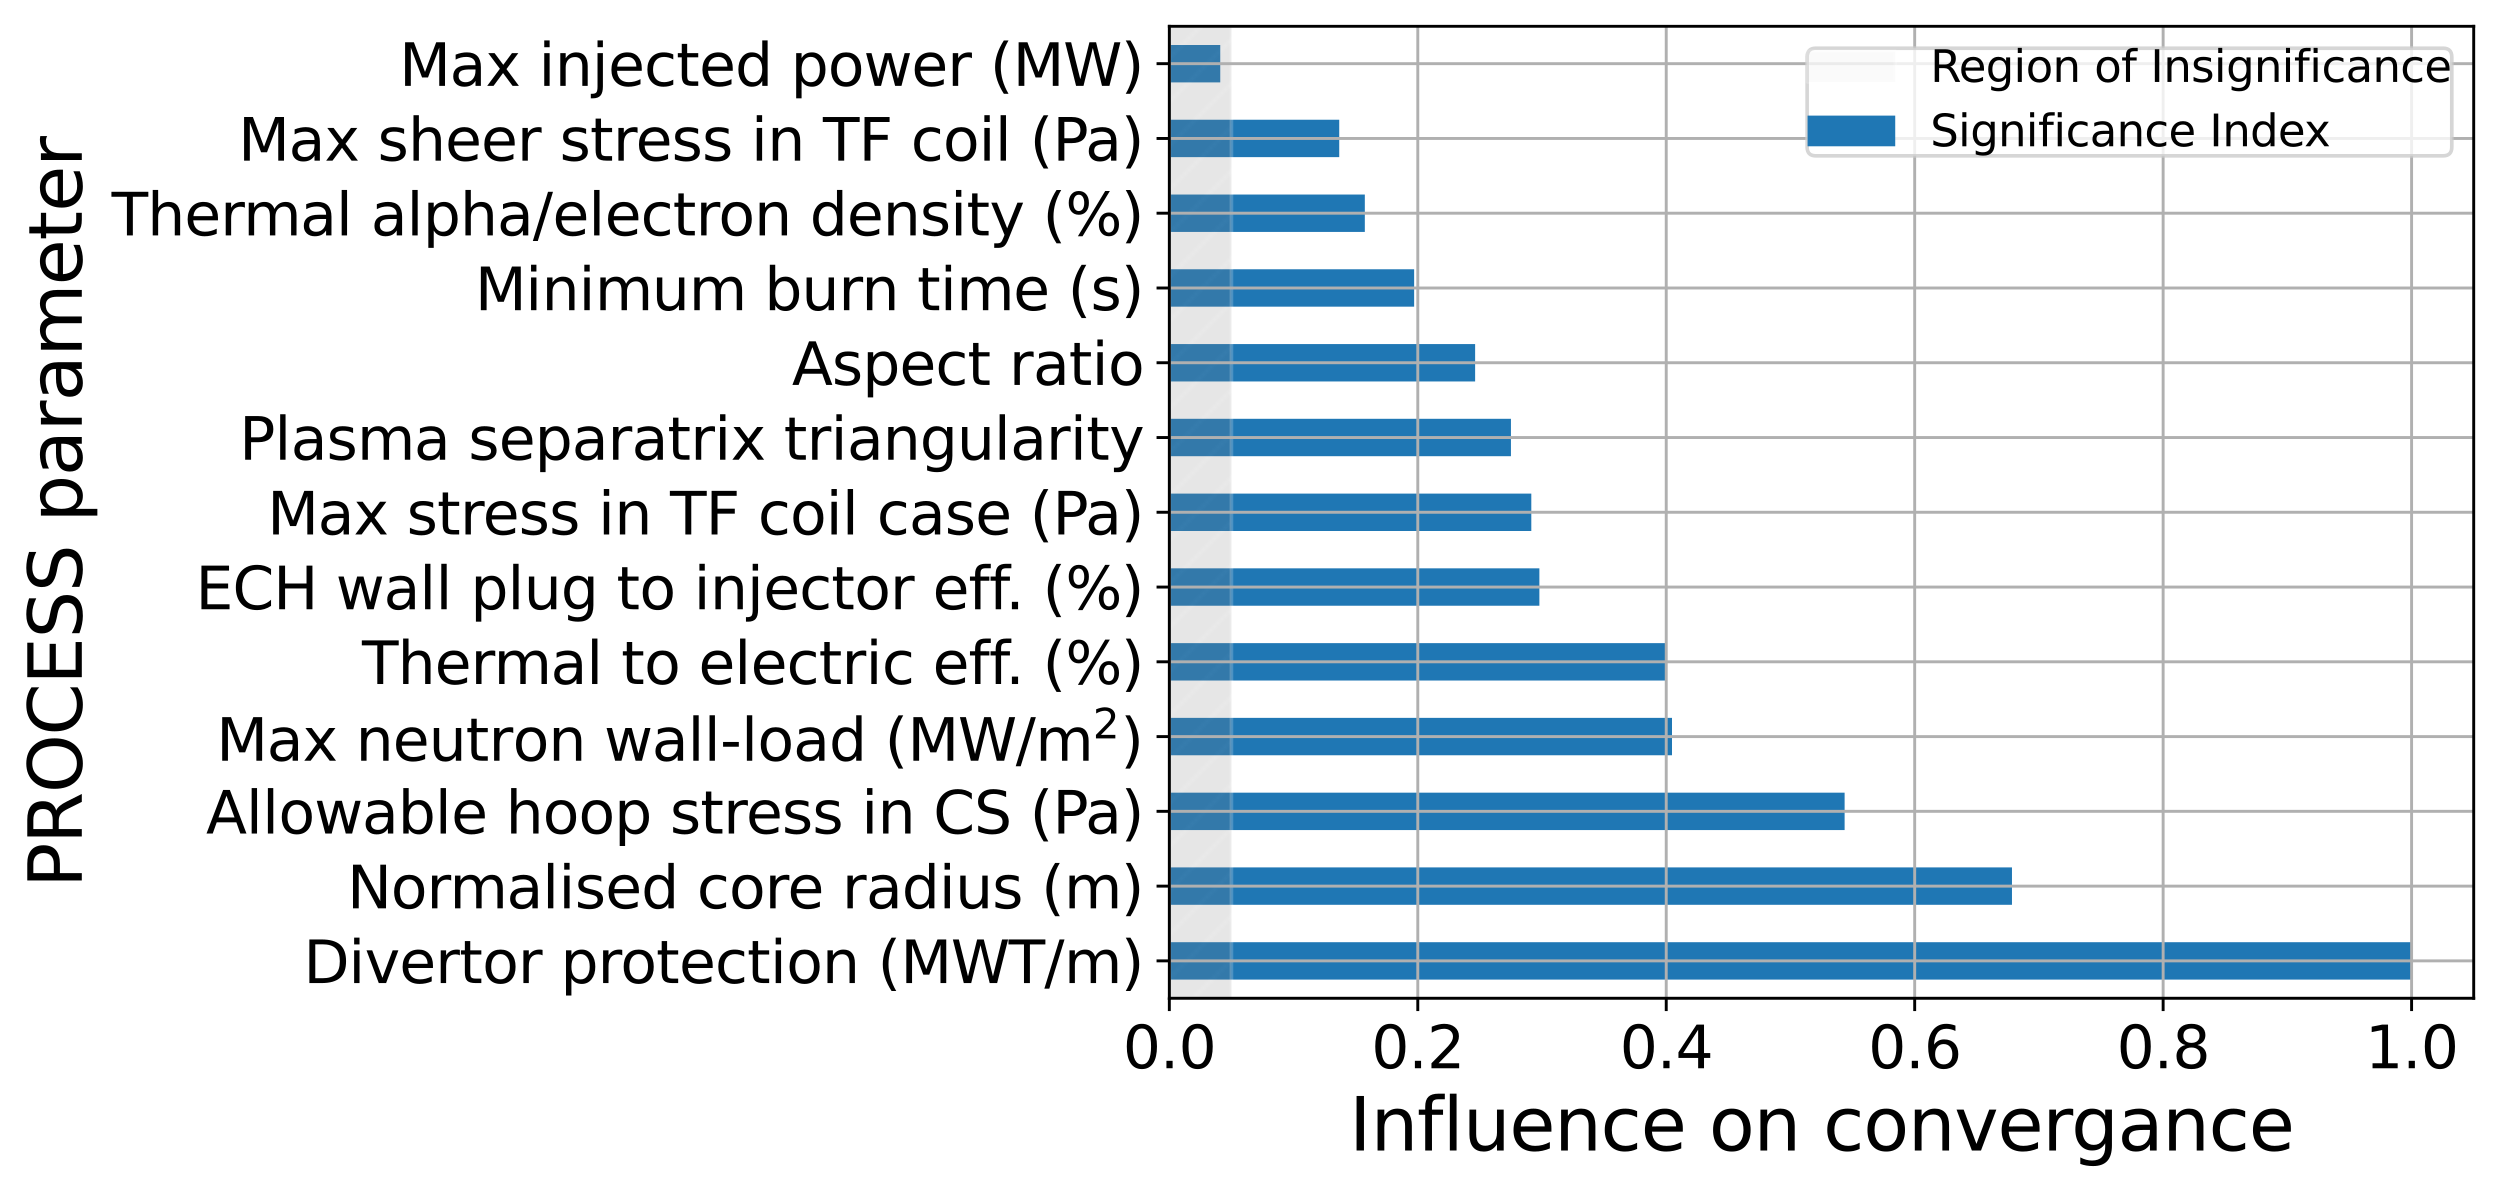 <?xml version="1.0" encoding="utf-8" standalone="no"?>
<!DOCTYPE svg PUBLIC "-//W3C//DTD SVG 1.1//EN"
  "http://www.w3.org/Graphics/SVG/1.1/DTD/svg11.dtd">
<svg xmlns:xlink="http://www.w3.org/1999/xlink" width="684.469pt" height="326.353pt" viewBox="0 0 684.469 326.353" xmlns="http://www.w3.org/2000/svg" version="1.1">
 <defs>
  <style type="text/css">*{stroke-linejoin: round; stroke-linecap: butt}</style>
 </defs>
 <g id="figure_1">
  <g id="patch_1">
   <path d="M 0 326.353 
L 684.469 326.353 
L 684.469 0 
L 0 0 
z
" style="fill: #ffffff"/>
  </g>
  <g id="axes_1">
   <g id="patch_2">
    <path d="M 320.149 273.312 
L 677.269 273.312 
L 677.269 7.2 
L 320.149 7.2 
z
" style="fill: #ffffff"/>
   </g>
   <g id="patch_3">
    <path d="M 320.149 268.194 
L 660.263 268.194 
L 660.263 257.959 
L 320.149 257.959 
z
" clip-path="url(#p606e423121)" style="fill: #1f77b4"/>
   </g>
   <g id="patch_4">
    <path d="M 320.149 247.724 
L 550.853 247.724 
L 550.853 237.489 
L 320.149 237.489 
z
" clip-path="url(#p606e423121)" style="fill: #1f77b4"/>
   </g>
   <g id="patch_5">
    <path d="M 320.149 227.254 
L 505.033 227.254 
L 505.033 217.019 
L 320.149 217.019 
z
" clip-path="url(#p606e423121)" style="fill: #1f77b4"/>
   </g>
   <g id="patch_6">
    <path d="M 320.149 206.784 
L 457.773 206.784 
L 457.773 196.549 
L 320.149 196.549 
z
" clip-path="url(#p606e423121)" style="fill: #1f77b4"/>
   </g>
   <g id="patch_7">
    <path d="M 320.149 186.314 
L 455.998 186.314 
L 455.998 176.079 
L 320.149 176.079 
z
" clip-path="url(#p606e423121)" style="fill: #1f77b4"/>
   </g>
   <g id="patch_8">
    <path d="M 320.149 165.844 
L 421.463 165.844 
L 421.463 155.609 
L 320.149 155.609 
z
" clip-path="url(#p606e423121)" style="fill: #1f77b4"/>
   </g>
   <g id="patch_9">
    <path d="M 320.149 145.374 
L 419.252 145.374 
L 419.252 135.138 
L 320.149 135.138 
z
" clip-path="url(#p606e423121)" style="fill: #1f77b4"/>
   </g>
   <g id="patch_10">
    <path d="M 320.149 124.903 
L 413.678 124.903 
L 413.678 114.668 
L 320.149 114.668 
z
" clip-path="url(#p606e423121)" style="fill: #1f77b4"/>
   </g>
   <g id="patch_11">
    <path d="M 320.149 104.433 
L 403.871 104.433 
L 403.871 94.198 
L 320.149 94.198 
z
" clip-path="url(#p606e423121)" style="fill: #1f77b4"/>
   </g>
   <g id="patch_12">
    <path d="M 320.149 83.963 
L 387.174 83.963 
L 387.174 73.728 
L 320.149 73.728 
z
" clip-path="url(#p606e423121)" style="fill: #1f77b4"/>
   </g>
   <g id="patch_13">
    <path d="M 320.149 63.493 
L 373.673 63.493 
L 373.673 53.258 
L 320.149 53.258 
z
" clip-path="url(#p606e423121)" style="fill: #1f77b4"/>
   </g>
   <g id="patch_14">
    <path d="M 320.149 43.023 
L 366.666 43.023 
L 366.666 32.788 
L 320.149 32.788 
z
" clip-path="url(#p606e423121)" style="fill: #1f77b4"/>
   </g>
   <g id="patch_15">
    <path d="M 320.149 22.553 
L 334.091 22.553 
L 334.091 12.318 
L 320.149 12.318 
z
" clip-path="url(#p606e423121)" style="fill: #1f77b4"/>
   </g>
   <g id="PolyCollection_1">
    <path d="M 337.154 273.312 
L 320.149 273.312 
L 320.149 -3.035 
L 337.154 -3.035 
L 337.154 -3.035 
L 337.154 273.312 
z
" clip-path="url(#p606e423121)" style="fill: url(#h6ea13be100); fill-opacity: 0.2; stroke: #ffffff; stroke-opacity: 0.2"/>
   </g>
   <g id="matplotlib.axis_1">
    <g id="xtick_1">
     <g id="line2d_1">
      <path d="M 320.149 273.312 
L 320.149 7.2 
" clip-path="url(#p606e423121)" style="fill: none; stroke: #b0b0b0; stroke-width: 0.8; stroke-linecap: square"/>
     </g>
     <g id="line2d_2">
      <defs>
       <path id="ma37d15ef55" d="M 0 0 
L 0 3.5 
" style="stroke: #000000; stroke-width: 0.8"/>
      </defs>
      <g>
       <use xlink:href="#ma37d15ef55" x="320.149" y="273.312" style="stroke: #000000; stroke-width: 0.8"/>
      </g>
     </g>
     <g id="text_1">
      <!-- 0.0 -->
      <g transform="translate(307.426 292.469) scale(0.16 -0.16)">
       <defs>
        <path id="DejaVuSans-30" d="M 2034 4250 
Q 1547 4250 1301 3770 
Q 1056 3291 1056 2328 
Q 1056 1369 1301 889 
Q 1547 409 2034 409 
Q 2525 409 2770 889 
Q 3016 1369 3016 2328 
Q 3016 3291 2770 3770 
Q 2525 4250 2034 4250 
z
M 2034 4750 
Q 2819 4750 3233 4129 
Q 3647 3509 3647 2328 
Q 3647 1150 3233 529 
Q 2819 -91 2034 -91 
Q 1250 -91 836 529 
Q 422 1150 422 2328 
Q 422 3509 836 4129 
Q 1250 4750 2034 4750 
z
" transform="scale(0.016)"/>
        <path id="DejaVuSans-2e" d="M 684 794 
L 1344 794 
L 1344 0 
L 684 0 
L 684 794 
z
" transform="scale(0.016)"/>
       </defs>
       <use xlink:href="#DejaVuSans-30"/>
       <use xlink:href="#DejaVuSans-2e" x="63.623"/>
       <use xlink:href="#DejaVuSans-30" x="95.41"/>
      </g>
     </g>
    </g>
    <g id="xtick_2">
     <g id="line2d_3">
      <path d="M 388.172 273.312 
L 388.172 7.2 
" clip-path="url(#p606e423121)" style="fill: none; stroke: #b0b0b0; stroke-width: 0.8; stroke-linecap: square"/>
     </g>
     <g id="line2d_4">
      <g>
       <use xlink:href="#ma37d15ef55" x="388.172" y="273.312" style="stroke: #000000; stroke-width: 0.8"/>
      </g>
     </g>
     <g id="text_2">
      <!-- 0.2 -->
      <g transform="translate(375.449 292.469) scale(0.16 -0.16)">
       <defs>
        <path id="DejaVuSans-32" d="M 1228 531 
L 3431 531 
L 3431 0 
L 469 0 
L 469 531 
Q 828 903 1448 1529 
Q 2069 2156 2228 2338 
Q 2531 2678 2651 2914 
Q 2772 3150 2772 3378 
Q 2772 3750 2511 3984 
Q 2250 4219 1831 4219 
Q 1534 4219 1204 4116 
Q 875 4013 500 3803 
L 500 4441 
Q 881 4594 1212 4672 
Q 1544 4750 1819 4750 
Q 2544 4750 2975 4387 
Q 3406 4025 3406 3419 
Q 3406 3131 3298 2873 
Q 3191 2616 2906 2266 
Q 2828 2175 2409 1742 
Q 1991 1309 1228 531 
z
" transform="scale(0.016)"/>
       </defs>
       <use xlink:href="#DejaVuSans-30"/>
       <use xlink:href="#DejaVuSans-2e" x="63.623"/>
       <use xlink:href="#DejaVuSans-32" x="95.41"/>
      </g>
     </g>
    </g>
    <g id="xtick_3">
     <g id="line2d_5">
      <path d="M 456.194 273.312 
L 456.194 7.2 
" clip-path="url(#p606e423121)" style="fill: none; stroke: #b0b0b0; stroke-width: 0.8; stroke-linecap: square"/>
     </g>
     <g id="line2d_6">
      <g>
       <use xlink:href="#ma37d15ef55" x="456.194" y="273.312" style="stroke: #000000; stroke-width: 0.8"/>
      </g>
     </g>
     <g id="text_3">
      <!-- 0.4 -->
      <g transform="translate(443.472 292.469) scale(0.16 -0.16)">
       <defs>
        <path id="DejaVuSans-34" d="M 2419 4116 
L 825 1625 
L 2419 1625 
L 2419 4116 
z
M 2253 4666 
L 3047 4666 
L 3047 1625 
L 3713 1625 
L 3713 1100 
L 3047 1100 
L 3047 0 
L 2419 0 
L 2419 1100 
L 313 1100 
L 313 1709 
L 2253 4666 
z
" transform="scale(0.016)"/>
       </defs>
       <use xlink:href="#DejaVuSans-30"/>
       <use xlink:href="#DejaVuSans-2e" x="63.623"/>
       <use xlink:href="#DejaVuSans-34" x="95.41"/>
      </g>
     </g>
    </g>
    <g id="xtick_4">
     <g id="line2d_7">
      <path d="M 524.217 273.312 
L 524.217 7.2 
" clip-path="url(#p606e423121)" style="fill: none; stroke: #b0b0b0; stroke-width: 0.8; stroke-linecap: square"/>
     </g>
     <g id="line2d_8">
      <g>
       <use xlink:href="#ma37d15ef55" x="524.217" y="273.312" style="stroke: #000000; stroke-width: 0.8"/>
      </g>
     </g>
     <g id="text_4">
      <!-- 0.6 -->
      <g transform="translate(511.495 292.469) scale(0.16 -0.16)">
       <defs>
        <path id="DejaVuSans-36" d="M 2113 2584 
Q 1688 2584 1439 2293 
Q 1191 2003 1191 1497 
Q 1191 994 1439 701 
Q 1688 409 2113 409 
Q 2538 409 2786 701 
Q 3034 994 3034 1497 
Q 3034 2003 2786 2293 
Q 2538 2584 2113 2584 
z
M 3366 4563 
L 3366 3988 
Q 3128 4100 2886 4159 
Q 2644 4219 2406 4219 
Q 1781 4219 1451 3797 
Q 1122 3375 1075 2522 
Q 1259 2794 1537 2939 
Q 1816 3084 2150 3084 
Q 2853 3084 3261 2657 
Q 3669 2231 3669 1497 
Q 3669 778 3244 343 
Q 2819 -91 2113 -91 
Q 1303 -91 875 529 
Q 447 1150 447 2328 
Q 447 3434 972 4092 
Q 1497 4750 2381 4750 
Q 2619 4750 2861 4703 
Q 3103 4656 3366 4563 
z
" transform="scale(0.016)"/>
       </defs>
       <use xlink:href="#DejaVuSans-30"/>
       <use xlink:href="#DejaVuSans-2e" x="63.623"/>
       <use xlink:href="#DejaVuSans-36" x="95.41"/>
      </g>
     </g>
    </g>
    <g id="xtick_5">
     <g id="line2d_9">
      <path d="M 592.24 273.312 
L 592.24 7.2 
" clip-path="url(#p606e423121)" style="fill: none; stroke: #b0b0b0; stroke-width: 0.8; stroke-linecap: square"/>
     </g>
     <g id="line2d_10">
      <g>
       <use xlink:href="#ma37d15ef55" x="592.24" y="273.312" style="stroke: #000000; stroke-width: 0.8"/>
      </g>
     </g>
     <g id="text_5">
      <!-- 0.8 -->
      <g transform="translate(579.518 292.469) scale(0.16 -0.16)">
       <defs>
        <path id="DejaVuSans-38" d="M 2034 2216 
Q 1584 2216 1326 1975 
Q 1069 1734 1069 1313 
Q 1069 891 1326 650 
Q 1584 409 2034 409 
Q 2484 409 2743 651 
Q 3003 894 3003 1313 
Q 3003 1734 2745 1975 
Q 2488 2216 2034 2216 
z
M 1403 2484 
Q 997 2584 770 2862 
Q 544 3141 544 3541 
Q 544 4100 942 4425 
Q 1341 4750 2034 4750 
Q 2731 4750 3128 4425 
Q 3525 4100 3525 3541 
Q 3525 3141 3298 2862 
Q 3072 2584 2669 2484 
Q 3125 2378 3379 2068 
Q 3634 1759 3634 1313 
Q 3634 634 3220 271 
Q 2806 -91 2034 -91 
Q 1263 -91 848 271 
Q 434 634 434 1313 
Q 434 1759 690 2068 
Q 947 2378 1403 2484 
z
M 1172 3481 
Q 1172 3119 1398 2916 
Q 1625 2713 2034 2713 
Q 2441 2713 2670 2916 
Q 2900 3119 2900 3481 
Q 2900 3844 2670 4047 
Q 2441 4250 2034 4250 
Q 1625 4250 1398 4047 
Q 1172 3844 1172 3481 
z
" transform="scale(0.016)"/>
       </defs>
       <use xlink:href="#DejaVuSans-30"/>
       <use xlink:href="#DejaVuSans-2e" x="63.623"/>
       <use xlink:href="#DejaVuSans-38" x="95.41"/>
      </g>
     </g>
    </g>
    <g id="xtick_6">
     <g id="line2d_11">
      <path d="M 660.263 273.312 
L 660.263 7.2 
" clip-path="url(#p606e423121)" style="fill: none; stroke: #b0b0b0; stroke-width: 0.8; stroke-linecap: square"/>
     </g>
     <g id="line2d_12">
      <g>
       <use xlink:href="#ma37d15ef55" x="660.263" y="273.312" style="stroke: #000000; stroke-width: 0.8"/>
      </g>
     </g>
     <g id="text_6">
      <!-- 1.0 -->
      <g transform="translate(647.541 292.469) scale(0.16 -0.16)">
       <defs>
        <path id="DejaVuSans-31" d="M 794 531 
L 1825 531 
L 1825 4091 
L 703 3866 
L 703 4441 
L 1819 4666 
L 2450 4666 
L 2450 531 
L 3481 531 
L 3481 0 
L 794 0 
L 794 531 
z
" transform="scale(0.016)"/>
       </defs>
       <use xlink:href="#DejaVuSans-31"/>
       <use xlink:href="#DejaVuSans-2e" x="63.623"/>
       <use xlink:href="#DejaVuSans-30" x="95.41"/>
      </g>
     </g>
    </g>
    <g id="text_7">
     <!-- Influence on convergance -->
     <g transform="translate(369.402 314.994) scale(0.2 -0.2)">
      <defs>
       <path id="DejaVuSans-49" d="M 628 4666 
L 1259 4666 
L 1259 0 
L 628 0 
L 628 4666 
z
" transform="scale(0.016)"/>
       <path id="DejaVuSans-6e" d="M 3513 2113 
L 3513 0 
L 2938 0 
L 2938 2094 
Q 2938 2591 2744 2837 
Q 2550 3084 2163 3084 
Q 1697 3084 1428 2787 
Q 1159 2491 1159 1978 
L 1159 0 
L 581 0 
L 581 3500 
L 1159 3500 
L 1159 2956 
Q 1366 3272 1645 3428 
Q 1925 3584 2291 3584 
Q 2894 3584 3203 3211 
Q 3513 2838 3513 2113 
z
" transform="scale(0.016)"/>
       <path id="DejaVuSans-66" d="M 2375 4863 
L 2375 4384 
L 1825 4384 
Q 1516 4384 1395 4259 
Q 1275 4134 1275 3809 
L 1275 3500 
L 2222 3500 
L 2222 3053 
L 1275 3053 
L 1275 0 
L 697 0 
L 697 3053 
L 147 3053 
L 147 3500 
L 697 3500 
L 697 3744 
Q 697 4328 969 4595 
Q 1241 4863 1831 4863 
L 2375 4863 
z
" transform="scale(0.016)"/>
       <path id="DejaVuSans-6c" d="M 603 4863 
L 1178 4863 
L 1178 0 
L 603 0 
L 603 4863 
z
" transform="scale(0.016)"/>
       <path id="DejaVuSans-75" d="M 544 1381 
L 544 3500 
L 1119 3500 
L 1119 1403 
Q 1119 906 1312 657 
Q 1506 409 1894 409 
Q 2359 409 2629 706 
Q 2900 1003 2900 1516 
L 2900 3500 
L 3475 3500 
L 3475 0 
L 2900 0 
L 2900 538 
Q 2691 219 2414 64 
Q 2138 -91 1772 -91 
Q 1169 -91 856 284 
Q 544 659 544 1381 
z
M 1991 3584 
L 1991 3584 
z
" transform="scale(0.016)"/>
       <path id="DejaVuSans-65" d="M 3597 1894 
L 3597 1613 
L 953 1613 
Q 991 1019 1311 708 
Q 1631 397 2203 397 
Q 2534 397 2845 478 
Q 3156 559 3463 722 
L 3463 178 
Q 3153 47 2828 -22 
Q 2503 -91 2169 -91 
Q 1331 -91 842 396 
Q 353 884 353 1716 
Q 353 2575 817 3079 
Q 1281 3584 2069 3584 
Q 2775 3584 3186 3129 
Q 3597 2675 3597 1894 
z
M 3022 2063 
Q 3016 2534 2758 2815 
Q 2500 3097 2075 3097 
Q 1594 3097 1305 2825 
Q 1016 2553 972 2059 
L 3022 2063 
z
" transform="scale(0.016)"/>
       <path id="DejaVuSans-63" d="M 3122 3366 
L 3122 2828 
Q 2878 2963 2633 3030 
Q 2388 3097 2138 3097 
Q 1578 3097 1268 2742 
Q 959 2388 959 1747 
Q 959 1106 1268 751 
Q 1578 397 2138 397 
Q 2388 397 2633 464 
Q 2878 531 3122 666 
L 3122 134 
Q 2881 22 2623 -34 
Q 2366 -91 2075 -91 
Q 1284 -91 818 406 
Q 353 903 353 1747 
Q 353 2603 823 3093 
Q 1294 3584 2113 3584 
Q 2378 3584 2631 3529 
Q 2884 3475 3122 3366 
z
" transform="scale(0.016)"/>
       <path id="DejaVuSans-20" transform="scale(0.016)"/>
       <path id="DejaVuSans-6f" d="M 1959 3097 
Q 1497 3097 1228 2736 
Q 959 2375 959 1747 
Q 959 1119 1226 758 
Q 1494 397 1959 397 
Q 2419 397 2687 759 
Q 2956 1122 2956 1747 
Q 2956 2369 2687 2733 
Q 2419 3097 1959 3097 
z
M 1959 3584 
Q 2709 3584 3137 3096 
Q 3566 2609 3566 1747 
Q 3566 888 3137 398 
Q 2709 -91 1959 -91 
Q 1206 -91 779 398 
Q 353 888 353 1747 
Q 353 2609 779 3096 
Q 1206 3584 1959 3584 
z
" transform="scale(0.016)"/>
       <path id="DejaVuSans-76" d="M 191 3500 
L 800 3500 
L 1894 563 
L 2988 3500 
L 3597 3500 
L 2284 0 
L 1503 0 
L 191 3500 
z
" transform="scale(0.016)"/>
       <path id="DejaVuSans-72" d="M 2631 2963 
Q 2534 3019 2420 3045 
Q 2306 3072 2169 3072 
Q 1681 3072 1420 2755 
Q 1159 2438 1159 1844 
L 1159 0 
L 581 0 
L 581 3500 
L 1159 3500 
L 1159 2956 
Q 1341 3275 1631 3429 
Q 1922 3584 2338 3584 
Q 2397 3584 2469 3576 
Q 2541 3569 2628 3553 
L 2631 2963 
z
" transform="scale(0.016)"/>
       <path id="DejaVuSans-67" d="M 2906 1791 
Q 2906 2416 2648 2759 
Q 2391 3103 1925 3103 
Q 1463 3103 1205 2759 
Q 947 2416 947 1791 
Q 947 1169 1205 825 
Q 1463 481 1925 481 
Q 2391 481 2648 825 
Q 2906 1169 2906 1791 
z
M 3481 434 
Q 3481 -459 3084 -895 
Q 2688 -1331 1869 -1331 
Q 1566 -1331 1297 -1286 
Q 1028 -1241 775 -1147 
L 775 -588 
Q 1028 -725 1275 -790 
Q 1522 -856 1778 -856 
Q 2344 -856 2625 -561 
Q 2906 -266 2906 331 
L 2906 616 
Q 2728 306 2450 153 
Q 2172 0 1784 0 
Q 1141 0 747 490 
Q 353 981 353 1791 
Q 353 2603 747 3093 
Q 1141 3584 1784 3584 
Q 2172 3584 2450 3431 
Q 2728 3278 2906 2969 
L 2906 3500 
L 3481 3500 
L 3481 434 
z
" transform="scale(0.016)"/>
       <path id="DejaVuSans-61" d="M 2194 1759 
Q 1497 1759 1228 1600 
Q 959 1441 959 1056 
Q 959 750 1161 570 
Q 1363 391 1709 391 
Q 2188 391 2477 730 
Q 2766 1069 2766 1631 
L 2766 1759 
L 2194 1759 
z
M 3341 1997 
L 3341 0 
L 2766 0 
L 2766 531 
Q 2569 213 2275 61 
Q 1981 -91 1556 -91 
Q 1019 -91 701 211 
Q 384 513 384 1019 
Q 384 1609 779 1909 
Q 1175 2209 1959 2209 
L 2766 2209 
L 2766 2266 
Q 2766 2663 2505 2880 
Q 2244 3097 1772 3097 
Q 1472 3097 1187 3025 
Q 903 2953 641 2809 
L 641 3341 
Q 956 3463 1253 3523 
Q 1550 3584 1831 3584 
Q 2591 3584 2966 3190 
Q 3341 2797 3341 1997 
z
" transform="scale(0.016)"/>
      </defs>
      <use xlink:href="#DejaVuSans-49"/>
      <use xlink:href="#DejaVuSans-6e" x="29.492"/>
      <use xlink:href="#DejaVuSans-66" x="92.871"/>
      <use xlink:href="#DejaVuSans-6c" x="128.076"/>
      <use xlink:href="#DejaVuSans-75" x="155.859"/>
      <use xlink:href="#DejaVuSans-65" x="219.238"/>
      <use xlink:href="#DejaVuSans-6e" x="280.762"/>
      <use xlink:href="#DejaVuSans-63" x="344.141"/>
      <use xlink:href="#DejaVuSans-65" x="399.121"/>
      <use xlink:href="#DejaVuSans-20" x="460.645"/>
      <use xlink:href="#DejaVuSans-6f" x="492.432"/>
      <use xlink:href="#DejaVuSans-6e" x="553.613"/>
      <use xlink:href="#DejaVuSans-20" x="616.992"/>
      <use xlink:href="#DejaVuSans-63" x="648.779"/>
      <use xlink:href="#DejaVuSans-6f" x="703.76"/>
      <use xlink:href="#DejaVuSans-6e" x="764.941"/>
      <use xlink:href="#DejaVuSans-76" x="828.32"/>
      <use xlink:href="#DejaVuSans-65" x="887.5"/>
      <use xlink:href="#DejaVuSans-72" x="949.023"/>
      <use xlink:href="#DejaVuSans-67" x="988.387"/>
      <use xlink:href="#DejaVuSans-61" x="1051.863"/>
      <use xlink:href="#DejaVuSans-6e" x="1113.143"/>
      <use xlink:href="#DejaVuSans-63" x="1176.521"/>
      <use xlink:href="#DejaVuSans-65" x="1231.502"/>
     </g>
    </g>
   </g>
   <g id="matplotlib.axis_2">
    <g id="ytick_1">
     <g id="line2d_13">
      <path d="M 320.149 263.077 
L 677.269 263.077 
" clip-path="url(#p606e423121)" style="fill: none; stroke: #b0b0b0; stroke-width: 0.8; stroke-linecap: square"/>
     </g>
     <g id="line2d_14">
      <defs>
       <path id="m49bba988ef" d="M 0 0 
L -3.5 0 
" style="stroke: #000000; stroke-width: 0.8"/>
      </defs>
      <g>
       <use xlink:href="#m49bba988ef" x="320.149" y="263.077" style="stroke: #000000; stroke-width: 0.8"/>
      </g>
     </g>
     <g id="text_8">
      <!-- Divertor protection (MWT/m) -->
      <g transform="translate(83.096 269.156) scale(0.16 -0.16)">
       <defs>
        <path id="DejaVuSans-44" d="M 1259 4147 
L 1259 519 
L 2022 519 
Q 2988 519 3436 956 
Q 3884 1394 3884 2338 
Q 3884 3275 3436 3711 
Q 2988 4147 2022 4147 
L 1259 4147 
z
M 628 4666 
L 1925 4666 
Q 3281 4666 3915 4102 
Q 4550 3538 4550 2338 
Q 4550 1131 3912 565 
Q 3275 0 1925 0 
L 628 0 
L 628 4666 
z
" transform="scale(0.016)"/>
        <path id="DejaVuSans-69" d="M 603 3500 
L 1178 3500 
L 1178 0 
L 603 0 
L 603 3500 
z
M 603 4863 
L 1178 4863 
L 1178 4134 
L 603 4134 
L 603 4863 
z
" transform="scale(0.016)"/>
        <path id="DejaVuSans-74" d="M 1172 4494 
L 1172 3500 
L 2356 3500 
L 2356 3053 
L 1172 3053 
L 1172 1153 
Q 1172 725 1289 603 
Q 1406 481 1766 481 
L 2356 481 
L 2356 0 
L 1766 0 
Q 1100 0 847 248 
Q 594 497 594 1153 
L 594 3053 
L 172 3053 
L 172 3500 
L 594 3500 
L 594 4494 
L 1172 4494 
z
" transform="scale(0.016)"/>
        <path id="DejaVuSans-70" d="M 1159 525 
L 1159 -1331 
L 581 -1331 
L 581 3500 
L 1159 3500 
L 1159 2969 
Q 1341 3281 1617 3432 
Q 1894 3584 2278 3584 
Q 2916 3584 3314 3078 
Q 3713 2572 3713 1747 
Q 3713 922 3314 415 
Q 2916 -91 2278 -91 
Q 1894 -91 1617 61 
Q 1341 213 1159 525 
z
M 3116 1747 
Q 3116 2381 2855 2742 
Q 2594 3103 2138 3103 
Q 1681 3103 1420 2742 
Q 1159 2381 1159 1747 
Q 1159 1113 1420 752 
Q 1681 391 2138 391 
Q 2594 391 2855 752 
Q 3116 1113 3116 1747 
z
" transform="scale(0.016)"/>
        <path id="DejaVuSans-28" d="M 1984 4856 
Q 1566 4138 1362 3434 
Q 1159 2731 1159 2009 
Q 1159 1288 1364 580 
Q 1569 -128 1984 -844 
L 1484 -844 
Q 1016 -109 783 600 
Q 550 1309 550 2009 
Q 550 2706 781 3412 
Q 1013 4119 1484 4856 
L 1984 4856 
z
" transform="scale(0.016)"/>
        <path id="DejaVuSans-4d" d="M 628 4666 
L 1569 4666 
L 2759 1491 
L 3956 4666 
L 4897 4666 
L 4897 0 
L 4281 0 
L 4281 4097 
L 3078 897 
L 2444 897 
L 1241 4097 
L 1241 0 
L 628 0 
L 628 4666 
z
" transform="scale(0.016)"/>
        <path id="DejaVuSans-57" d="M 213 4666 
L 850 4666 
L 1831 722 
L 2809 4666 
L 3519 4666 
L 4500 722 
L 5478 4666 
L 6119 4666 
L 4947 0 
L 4153 0 
L 3169 4050 
L 2175 0 
L 1381 0 
L 213 4666 
z
" transform="scale(0.016)"/>
        <path id="DejaVuSans-54" d="M -19 4666 
L 3928 4666 
L 3928 4134 
L 2272 4134 
L 2272 0 
L 1638 0 
L 1638 4134 
L -19 4134 
L -19 4666 
z
" transform="scale(0.016)"/>
        <path id="DejaVuSans-2f" d="M 1625 4666 
L 2156 4666 
L 531 -594 
L 0 -594 
L 1625 4666 
z
" transform="scale(0.016)"/>
        <path id="DejaVuSans-6d" d="M 3328 2828 
Q 3544 3216 3844 3400 
Q 4144 3584 4550 3584 
Q 5097 3584 5394 3201 
Q 5691 2819 5691 2113 
L 5691 0 
L 5113 0 
L 5113 2094 
Q 5113 2597 4934 2840 
Q 4756 3084 4391 3084 
Q 3944 3084 3684 2787 
Q 3425 2491 3425 1978 
L 3425 0 
L 2847 0 
L 2847 2094 
Q 2847 2600 2669 2842 
Q 2491 3084 2119 3084 
Q 1678 3084 1418 2786 
Q 1159 2488 1159 1978 
L 1159 0 
L 581 0 
L 581 3500 
L 1159 3500 
L 1159 2956 
Q 1356 3278 1631 3431 
Q 1906 3584 2284 3584 
Q 2666 3584 2933 3390 
Q 3200 3197 3328 2828 
z
" transform="scale(0.016)"/>
        <path id="DejaVuSans-29" d="M 513 4856 
L 1013 4856 
Q 1481 4119 1714 3412 
Q 1947 2706 1947 2009 
Q 1947 1309 1714 600 
Q 1481 -109 1013 -844 
L 513 -844 
Q 928 -128 1133 580 
Q 1338 1288 1338 2009 
Q 1338 2731 1133 3434 
Q 928 4138 513 4856 
z
" transform="scale(0.016)"/>
       </defs>
       <use xlink:href="#DejaVuSans-44"/>
       <use xlink:href="#DejaVuSans-69" x="77.002"/>
       <use xlink:href="#DejaVuSans-76" x="104.785"/>
       <use xlink:href="#DejaVuSans-65" x="163.965"/>
       <use xlink:href="#DejaVuSans-72" x="225.488"/>
       <use xlink:href="#DejaVuSans-74" x="266.602"/>
       <use xlink:href="#DejaVuSans-6f" x="305.811"/>
       <use xlink:href="#DejaVuSans-72" x="366.992"/>
       <use xlink:href="#DejaVuSans-20" x="408.105"/>
       <use xlink:href="#DejaVuSans-70" x="439.893"/>
       <use xlink:href="#DejaVuSans-72" x="503.369"/>
       <use xlink:href="#DejaVuSans-6f" x="542.232"/>
       <use xlink:href="#DejaVuSans-74" x="603.414"/>
       <use xlink:href="#DejaVuSans-65" x="642.623"/>
       <use xlink:href="#DejaVuSans-63" x="704.146"/>
       <use xlink:href="#DejaVuSans-74" x="759.127"/>
       <use xlink:href="#DejaVuSans-69" x="798.336"/>
       <use xlink:href="#DejaVuSans-6f" x="826.119"/>
       <use xlink:href="#DejaVuSans-6e" x="887.301"/>
       <use xlink:href="#DejaVuSans-20" x="950.68"/>
       <use xlink:href="#DejaVuSans-28" x="982.467"/>
       <use xlink:href="#DejaVuSans-4d" x="1021.48"/>
       <use xlink:href="#DejaVuSans-57" x="1107.76"/>
       <use xlink:href="#DejaVuSans-54" x="1206.637"/>
       <use xlink:href="#DejaVuSans-2f" x="1267.721"/>
       <use xlink:href="#DejaVuSans-6d" x="1301.412"/>
       <use xlink:href="#DejaVuSans-29" x="1398.824"/>
      </g>
     </g>
    </g>
    <g id="ytick_2">
     <g id="line2d_15">
      <path d="M 320.149 242.607 
L 677.269 242.607 
" clip-path="url(#p606e423121)" style="fill: none; stroke: #b0b0b0; stroke-width: 0.8; stroke-linecap: square"/>
     </g>
     <g id="line2d_16">
      <g>
       <use xlink:href="#m49bba988ef" x="320.149" y="242.607" style="stroke: #000000; stroke-width: 0.8"/>
      </g>
     </g>
     <g id="text_9">
      <!-- Normalised core radius (m) -->
      <g transform="translate(95.039 248.686) scale(0.16 -0.16)">
       <defs>
        <path id="DejaVuSans-4e" d="M 628 4666 
L 1478 4666 
L 3547 763 
L 3547 4666 
L 4159 4666 
L 4159 0 
L 3309 0 
L 1241 3903 
L 1241 0 
L 628 0 
L 628 4666 
z
" transform="scale(0.016)"/>
        <path id="DejaVuSans-73" d="M 2834 3397 
L 2834 2853 
Q 2591 2978 2328 3040 
Q 2066 3103 1784 3103 
Q 1356 3103 1142 2972 
Q 928 2841 928 2578 
Q 928 2378 1081 2264 
Q 1234 2150 1697 2047 
L 1894 2003 
Q 2506 1872 2764 1633 
Q 3022 1394 3022 966 
Q 3022 478 2636 193 
Q 2250 -91 1575 -91 
Q 1294 -91 989 -36 
Q 684 19 347 128 
L 347 722 
Q 666 556 975 473 
Q 1284 391 1588 391 
Q 1994 391 2212 530 
Q 2431 669 2431 922 
Q 2431 1156 2273 1281 
Q 2116 1406 1581 1522 
L 1381 1569 
Q 847 1681 609 1914 
Q 372 2147 372 2553 
Q 372 3047 722 3315 
Q 1072 3584 1716 3584 
Q 2034 3584 2315 3537 
Q 2597 3491 2834 3397 
z
" transform="scale(0.016)"/>
        <path id="DejaVuSans-64" d="M 2906 2969 
L 2906 4863 
L 3481 4863 
L 3481 0 
L 2906 0 
L 2906 525 
Q 2725 213 2448 61 
Q 2172 -91 1784 -91 
Q 1150 -91 751 415 
Q 353 922 353 1747 
Q 353 2572 751 3078 
Q 1150 3584 1784 3584 
Q 2172 3584 2448 3432 
Q 2725 3281 2906 2969 
z
M 947 1747 
Q 947 1113 1208 752 
Q 1469 391 1925 391 
Q 2381 391 2643 752 
Q 2906 1113 2906 1747 
Q 2906 2381 2643 2742 
Q 2381 3103 1925 3103 
Q 1469 3103 1208 2742 
Q 947 2381 947 1747 
z
" transform="scale(0.016)"/>
       </defs>
       <use xlink:href="#DejaVuSans-4e"/>
       <use xlink:href="#DejaVuSans-6f" x="74.805"/>
       <use xlink:href="#DejaVuSans-72" x="135.986"/>
       <use xlink:href="#DejaVuSans-6d" x="175.35"/>
       <use xlink:href="#DejaVuSans-61" x="272.762"/>
       <use xlink:href="#DejaVuSans-6c" x="334.041"/>
       <use xlink:href="#DejaVuSans-69" x="361.824"/>
       <use xlink:href="#DejaVuSans-73" x="389.607"/>
       <use xlink:href="#DejaVuSans-65" x="441.707"/>
       <use xlink:href="#DejaVuSans-64" x="503.23"/>
       <use xlink:href="#DejaVuSans-20" x="566.707"/>
       <use xlink:href="#DejaVuSans-63" x="598.494"/>
       <use xlink:href="#DejaVuSans-6f" x="653.475"/>
       <use xlink:href="#DejaVuSans-72" x="714.656"/>
       <use xlink:href="#DejaVuSans-65" x="753.52"/>
       <use xlink:href="#DejaVuSans-20" x="815.043"/>
       <use xlink:href="#DejaVuSans-72" x="846.83"/>
       <use xlink:href="#DejaVuSans-61" x="887.943"/>
       <use xlink:href="#DejaVuSans-64" x="949.223"/>
       <use xlink:href="#DejaVuSans-69" x="1012.699"/>
       <use xlink:href="#DejaVuSans-75" x="1040.482"/>
       <use xlink:href="#DejaVuSans-73" x="1103.861"/>
       <use xlink:href="#DejaVuSans-20" x="1155.961"/>
       <use xlink:href="#DejaVuSans-28" x="1187.748"/>
       <use xlink:href="#DejaVuSans-6d" x="1226.762"/>
       <use xlink:href="#DejaVuSans-29" x="1324.174"/>
      </g>
     </g>
    </g>
    <g id="ytick_3">
     <g id="line2d_17">
      <path d="M 320.149 222.137 
L 677.269 222.137 
" clip-path="url(#p606e423121)" style="fill: none; stroke: #b0b0b0; stroke-width: 0.8; stroke-linecap: square"/>
     </g>
     <g id="line2d_18">
      <g>
       <use xlink:href="#m49bba988ef" x="320.149" y="222.137" style="stroke: #000000; stroke-width: 0.8"/>
      </g>
     </g>
     <g id="text_10">
      <!-- Allowable hoop stress in CS (Pa) -->
      <g transform="translate(56.411 228.215) scale(0.16 -0.16)">
       <defs>
        <path id="DejaVuSans-41" d="M 2188 4044 
L 1331 1722 
L 3047 1722 
L 2188 4044 
z
M 1831 4666 
L 2547 4666 
L 4325 0 
L 3669 0 
L 3244 1197 
L 1141 1197 
L 716 0 
L 50 0 
L 1831 4666 
z
" transform="scale(0.016)"/>
        <path id="DejaVuSans-77" d="M 269 3500 
L 844 3500 
L 1563 769 
L 2278 3500 
L 2956 3500 
L 3675 769 
L 4391 3500 
L 4966 3500 
L 4050 0 
L 3372 0 
L 2619 2869 
L 1863 0 
L 1184 0 
L 269 3500 
z
" transform="scale(0.016)"/>
        <path id="DejaVuSans-62" d="M 3116 1747 
Q 3116 2381 2855 2742 
Q 2594 3103 2138 3103 
Q 1681 3103 1420 2742 
Q 1159 2381 1159 1747 
Q 1159 1113 1420 752 
Q 1681 391 2138 391 
Q 2594 391 2855 752 
Q 3116 1113 3116 1747 
z
M 1159 2969 
Q 1341 3281 1617 3432 
Q 1894 3584 2278 3584 
Q 2916 3584 3314 3078 
Q 3713 2572 3713 1747 
Q 3713 922 3314 415 
Q 2916 -91 2278 -91 
Q 1894 -91 1617 61 
Q 1341 213 1159 525 
L 1159 0 
L 581 0 
L 581 4863 
L 1159 4863 
L 1159 2969 
z
" transform="scale(0.016)"/>
        <path id="DejaVuSans-68" d="M 3513 2113 
L 3513 0 
L 2938 0 
L 2938 2094 
Q 2938 2591 2744 2837 
Q 2550 3084 2163 3084 
Q 1697 3084 1428 2787 
Q 1159 2491 1159 1978 
L 1159 0 
L 581 0 
L 581 4863 
L 1159 4863 
L 1159 2956 
Q 1366 3272 1645 3428 
Q 1925 3584 2291 3584 
Q 2894 3584 3203 3211 
Q 3513 2838 3513 2113 
z
" transform="scale(0.016)"/>
        <path id="DejaVuSans-43" d="M 4122 4306 
L 4122 3641 
Q 3803 3938 3442 4084 
Q 3081 4231 2675 4231 
Q 1875 4231 1450 3742 
Q 1025 3253 1025 2328 
Q 1025 1406 1450 917 
Q 1875 428 2675 428 
Q 3081 428 3442 575 
Q 3803 722 4122 1019 
L 4122 359 
Q 3791 134 3420 21 
Q 3050 -91 2638 -91 
Q 1578 -91 968 557 
Q 359 1206 359 2328 
Q 359 3453 968 4101 
Q 1578 4750 2638 4750 
Q 3056 4750 3426 4639 
Q 3797 4528 4122 4306 
z
" transform="scale(0.016)"/>
        <path id="DejaVuSans-53" d="M 3425 4513 
L 3425 3897 
Q 3066 4069 2747 4153 
Q 2428 4238 2131 4238 
Q 1616 4238 1336 4038 
Q 1056 3838 1056 3469 
Q 1056 3159 1242 3001 
Q 1428 2844 1947 2747 
L 2328 2669 
Q 3034 2534 3370 2195 
Q 3706 1856 3706 1288 
Q 3706 609 3251 259 
Q 2797 -91 1919 -91 
Q 1588 -91 1214 -16 
Q 841 59 441 206 
L 441 856 
Q 825 641 1194 531 
Q 1563 422 1919 422 
Q 2459 422 2753 634 
Q 3047 847 3047 1241 
Q 3047 1584 2836 1778 
Q 2625 1972 2144 2069 
L 1759 2144 
Q 1053 2284 737 2584 
Q 422 2884 422 3419 
Q 422 4038 858 4394 
Q 1294 4750 2059 4750 
Q 2388 4750 2728 4690 
Q 3069 4631 3425 4513 
z
" transform="scale(0.016)"/>
        <path id="DejaVuSans-50" d="M 1259 4147 
L 1259 2394 
L 2053 2394 
Q 2494 2394 2734 2622 
Q 2975 2850 2975 3272 
Q 2975 3691 2734 3919 
Q 2494 4147 2053 4147 
L 1259 4147 
z
M 628 4666 
L 2053 4666 
Q 2838 4666 3239 4311 
Q 3641 3956 3641 3272 
Q 3641 2581 3239 2228 
Q 2838 1875 2053 1875 
L 1259 1875 
L 1259 0 
L 628 0 
L 628 4666 
z
" transform="scale(0.016)"/>
       </defs>
       <use xlink:href="#DejaVuSans-41"/>
       <use xlink:href="#DejaVuSans-6c" x="68.408"/>
       <use xlink:href="#DejaVuSans-6c" x="96.191"/>
       <use xlink:href="#DejaVuSans-6f" x="123.975"/>
       <use xlink:href="#DejaVuSans-77" x="185.156"/>
       <use xlink:href="#DejaVuSans-61" x="266.943"/>
       <use xlink:href="#DejaVuSans-62" x="328.223"/>
       <use xlink:href="#DejaVuSans-6c" x="391.699"/>
       <use xlink:href="#DejaVuSans-65" x="419.482"/>
       <use xlink:href="#DejaVuSans-20" x="481.006"/>
       <use xlink:href="#DejaVuSans-68" x="512.793"/>
       <use xlink:href="#DejaVuSans-6f" x="576.172"/>
       <use xlink:href="#DejaVuSans-6f" x="637.354"/>
       <use xlink:href="#DejaVuSans-70" x="698.535"/>
       <use xlink:href="#DejaVuSans-20" x="762.012"/>
       <use xlink:href="#DejaVuSans-73" x="793.799"/>
       <use xlink:href="#DejaVuSans-74" x="845.898"/>
       <use xlink:href="#DejaVuSans-72" x="885.107"/>
       <use xlink:href="#DejaVuSans-65" x="923.971"/>
       <use xlink:href="#DejaVuSans-73" x="985.494"/>
       <use xlink:href="#DejaVuSans-73" x="1037.594"/>
       <use xlink:href="#DejaVuSans-20" x="1089.693"/>
       <use xlink:href="#DejaVuSans-69" x="1121.48"/>
       <use xlink:href="#DejaVuSans-6e" x="1149.264"/>
       <use xlink:href="#DejaVuSans-20" x="1212.643"/>
       <use xlink:href="#DejaVuSans-43" x="1244.43"/>
       <use xlink:href="#DejaVuSans-53" x="1314.254"/>
       <use xlink:href="#DejaVuSans-20" x="1377.73"/>
       <use xlink:href="#DejaVuSans-28" x="1409.518"/>
       <use xlink:href="#DejaVuSans-50" x="1448.531"/>
       <use xlink:href="#DejaVuSans-61" x="1504.334"/>
       <use xlink:href="#DejaVuSans-29" x="1565.613"/>
      </g>
     </g>
    </g>
    <g id="ytick_4">
     <g id="line2d_19">
      <path d="M 320.149 201.666 
L 677.269 201.666 
" clip-path="url(#p606e423121)" style="fill: none; stroke: #b0b0b0; stroke-width: 0.8; stroke-linecap: square"/>
     </g>
     <g id="line2d_20">
      <g>
       <use xlink:href="#m49bba988ef" x="320.149" y="201.666" style="stroke: #000000; stroke-width: 0.8"/>
      </g>
     </g>
     <g id="text_11">
      <!-- Max neutron wall-load (MW/m$^{2}$) -->
      <g transform="translate(59.229 208.403) scale(0.16 -0.16)">
       <defs>
        <path id="DejaVuSans-78" d="M 3513 3500 
L 2247 1797 
L 3578 0 
L 2900 0 
L 1881 1375 
L 863 0 
L 184 0 
L 1544 1831 
L 300 3500 
L 978 3500 
L 1906 2253 
L 2834 3500 
L 3513 3500 
z
" transform="scale(0.016)"/>
        <path id="DejaVuSans-2d" d="M 313 2009 
L 1997 2009 
L 1997 1497 
L 313 1497 
L 313 2009 
z
" transform="scale(0.016)"/>
       </defs>
       <use xlink:href="#DejaVuSans-4d" transform="translate(0 0.766)"/>
       <use xlink:href="#DejaVuSans-61" transform="translate(86.279 0.766)"/>
       <use xlink:href="#DejaVuSans-78" transform="translate(147.559 0.766)"/>
       <use xlink:href="#DejaVuSans-20" transform="translate(206.738 0.766)"/>
       <use xlink:href="#DejaVuSans-6e" transform="translate(238.525 0.766)"/>
       <use xlink:href="#DejaVuSans-65" transform="translate(301.904 0.766)"/>
       <use xlink:href="#DejaVuSans-75" transform="translate(363.428 0.766)"/>
       <use xlink:href="#DejaVuSans-74" transform="translate(426.807 0.766)"/>
       <use xlink:href="#DejaVuSans-72" transform="translate(466.016 0.766)"/>
       <use xlink:href="#DejaVuSans-6f" transform="translate(507.129 0.766)"/>
       <use xlink:href="#DejaVuSans-6e" transform="translate(568.311 0.766)"/>
       <use xlink:href="#DejaVuSans-20" transform="translate(631.689 0.766)"/>
       <use xlink:href="#DejaVuSans-77" transform="translate(663.477 0.766)"/>
       <use xlink:href="#DejaVuSans-61" transform="translate(745.264 0.766)"/>
       <use xlink:href="#DejaVuSans-6c" transform="translate(806.543 0.766)"/>
       <use xlink:href="#DejaVuSans-6c" transform="translate(834.326 0.766)"/>
       <use xlink:href="#DejaVuSans-2d" transform="translate(862.109 0.766)"/>
       <use xlink:href="#DejaVuSans-6c" transform="translate(898.193 0.766)"/>
       <use xlink:href="#DejaVuSans-6f" transform="translate(925.977 0.766)"/>
       <use xlink:href="#DejaVuSans-61" transform="translate(987.158 0.766)"/>
       <use xlink:href="#DejaVuSans-64" transform="translate(1048.438 0.766)"/>
       <use xlink:href="#DejaVuSans-20" transform="translate(1111.914 0.766)"/>
       <use xlink:href="#DejaVuSans-28" transform="translate(1143.701 0.766)"/>
       <use xlink:href="#DejaVuSans-4d" transform="translate(1182.715 0.766)"/>
       <use xlink:href="#DejaVuSans-57" transform="translate(1268.994 0.766)"/>
       <use xlink:href="#DejaVuSans-2f" transform="translate(1367.871 0.766)"/>
       <use xlink:href="#DejaVuSans-6d" transform="translate(1401.562 0.766)"/>
       <use xlink:href="#DejaVuSans-32" transform="translate(1499.932 39.047) scale(0.7)"/>
       <use xlink:href="#DejaVuSans-29" transform="translate(1547.202 0.766)"/>
      </g>
     </g>
    </g>
    <g id="ytick_5">
     <g id="line2d_21">
      <path d="M 320.149 181.196 
L 677.269 181.196 
" clip-path="url(#p606e423121)" style="fill: none; stroke: #b0b0b0; stroke-width: 0.8; stroke-linecap: square"/>
     </g>
     <g id="line2d_22">
      <g>
       <use xlink:href="#m49bba988ef" x="320.149" y="181.196" style="stroke: #000000; stroke-width: 0.8"/>
      </g>
     </g>
     <g id="text_12">
      <!-- Thermal to electric eff. (%) -->
      <g transform="translate(99.109 187.275) scale(0.16 -0.16)">
       <defs>
        <path id="DejaVuSans-25" d="M 4653 2053 
Q 4381 2053 4226 1822 
Q 4072 1591 4072 1178 
Q 4072 772 4226 539 
Q 4381 306 4653 306 
Q 4919 306 5073 539 
Q 5228 772 5228 1178 
Q 5228 1588 5073 1820 
Q 4919 2053 4653 2053 
z
M 4653 2450 
Q 5147 2450 5437 2106 
Q 5728 1763 5728 1178 
Q 5728 594 5436 251 
Q 5144 -91 4653 -91 
Q 4153 -91 3862 251 
Q 3572 594 3572 1178 
Q 3572 1766 3864 2108 
Q 4156 2450 4653 2450 
z
M 1428 4353 
Q 1159 4353 1004 4120 
Q 850 3888 850 3481 
Q 850 3069 1003 2837 
Q 1156 2606 1428 2606 
Q 1700 2606 1854 2837 
Q 2009 3069 2009 3481 
Q 2009 3884 1853 4118 
Q 1697 4353 1428 4353 
z
M 4250 4750 
L 4750 4750 
L 1831 -91 
L 1331 -91 
L 4250 4750 
z
M 1428 4750 
Q 1922 4750 2215 4408 
Q 2509 4066 2509 3481 
Q 2509 2891 2217 2550 
Q 1925 2209 1428 2209 
Q 931 2209 642 2551 
Q 353 2894 353 3481 
Q 353 4063 643 4406 
Q 934 4750 1428 4750 
z
" transform="scale(0.016)"/>
       </defs>
       <use xlink:href="#DejaVuSans-54"/>
       <use xlink:href="#DejaVuSans-68" x="61.084"/>
       <use xlink:href="#DejaVuSans-65" x="124.463"/>
       <use xlink:href="#DejaVuSans-72" x="185.986"/>
       <use xlink:href="#DejaVuSans-6d" x="225.35"/>
       <use xlink:href="#DejaVuSans-61" x="322.762"/>
       <use xlink:href="#DejaVuSans-6c" x="384.041"/>
       <use xlink:href="#DejaVuSans-20" x="411.824"/>
       <use xlink:href="#DejaVuSans-74" x="443.611"/>
       <use xlink:href="#DejaVuSans-6f" x="482.82"/>
       <use xlink:href="#DejaVuSans-20" x="544.002"/>
       <use xlink:href="#DejaVuSans-65" x="575.789"/>
       <use xlink:href="#DejaVuSans-6c" x="637.312"/>
       <use xlink:href="#DejaVuSans-65" x="665.096"/>
       <use xlink:href="#DejaVuSans-63" x="726.619"/>
       <use xlink:href="#DejaVuSans-74" x="781.6"/>
       <use xlink:href="#DejaVuSans-72" x="820.809"/>
       <use xlink:href="#DejaVuSans-69" x="861.922"/>
       <use xlink:href="#DejaVuSans-63" x="889.705"/>
       <use xlink:href="#DejaVuSans-20" x="944.686"/>
       <use xlink:href="#DejaVuSans-65" x="976.473"/>
       <use xlink:href="#DejaVuSans-66" x="1037.996"/>
       <use xlink:href="#DejaVuSans-66" x="1073.201"/>
       <use xlink:href="#DejaVuSans-2e" x="1101.156"/>
       <use xlink:href="#DejaVuSans-20" x="1132.943"/>
       <use xlink:href="#DejaVuSans-28" x="1164.73"/>
       <use xlink:href="#DejaVuSans-25" x="1203.744"/>
       <use xlink:href="#DejaVuSans-29" x="1298.764"/>
      </g>
     </g>
    </g>
    <g id="ytick_6">
     <g id="line2d_23">
      <path d="M 320.149 160.726 
L 677.269 160.726 
" clip-path="url(#p606e423121)" style="fill: none; stroke: #b0b0b0; stroke-width: 0.8; stroke-linecap: square"/>
     </g>
     <g id="line2d_24">
      <g>
       <use xlink:href="#m49bba988ef" x="320.149" y="160.726" style="stroke: #000000; stroke-width: 0.8"/>
      </g>
     </g>
     <g id="text_13">
      <!-- ECH wall plug to injector eff. (%) -->
      <g transform="translate(53.546 166.805) scale(0.16 -0.16)">
       <defs>
        <path id="DejaVuSans-45" d="M 628 4666 
L 3578 4666 
L 3578 4134 
L 1259 4134 
L 1259 2753 
L 3481 2753 
L 3481 2222 
L 1259 2222 
L 1259 531 
L 3634 531 
L 3634 0 
L 628 0 
L 628 4666 
z
" transform="scale(0.016)"/>
        <path id="DejaVuSans-48" d="M 628 4666 
L 1259 4666 
L 1259 2753 
L 3553 2753 
L 3553 4666 
L 4184 4666 
L 4184 0 
L 3553 0 
L 3553 2222 
L 1259 2222 
L 1259 0 
L 628 0 
L 628 4666 
z
" transform="scale(0.016)"/>
        <path id="DejaVuSans-6a" d="M 603 3500 
L 1178 3500 
L 1178 -63 
Q 1178 -731 923 -1031 
Q 669 -1331 103 -1331 
L -116 -1331 
L -116 -844 
L 38 -844 
Q 366 -844 484 -692 
Q 603 -541 603 -63 
L 603 3500 
z
M 603 4863 
L 1178 4863 
L 1178 4134 
L 603 4134 
L 603 4863 
z
" transform="scale(0.016)"/>
       </defs>
       <use xlink:href="#DejaVuSans-45"/>
       <use xlink:href="#DejaVuSans-43" x="63.184"/>
       <use xlink:href="#DejaVuSans-48" x="133.008"/>
       <use xlink:href="#DejaVuSans-20" x="208.203"/>
       <use xlink:href="#DejaVuSans-77" x="239.99"/>
       <use xlink:href="#DejaVuSans-61" x="321.777"/>
       <use xlink:href="#DejaVuSans-6c" x="383.057"/>
       <use xlink:href="#DejaVuSans-6c" x="410.84"/>
       <use xlink:href="#DejaVuSans-20" x="438.623"/>
       <use xlink:href="#DejaVuSans-70" x="470.41"/>
       <use xlink:href="#DejaVuSans-6c" x="533.887"/>
       <use xlink:href="#DejaVuSans-75" x="561.67"/>
       <use xlink:href="#DejaVuSans-67" x="625.049"/>
       <use xlink:href="#DejaVuSans-20" x="688.525"/>
       <use xlink:href="#DejaVuSans-74" x="720.312"/>
       <use xlink:href="#DejaVuSans-6f" x="759.521"/>
       <use xlink:href="#DejaVuSans-20" x="820.703"/>
       <use xlink:href="#DejaVuSans-69" x="852.49"/>
       <use xlink:href="#DejaVuSans-6e" x="880.273"/>
       <use xlink:href="#DejaVuSans-6a" x="943.652"/>
       <use xlink:href="#DejaVuSans-65" x="971.436"/>
       <use xlink:href="#DejaVuSans-63" x="1032.959"/>
       <use xlink:href="#DejaVuSans-74" x="1087.939"/>
       <use xlink:href="#DejaVuSans-6f" x="1127.148"/>
       <use xlink:href="#DejaVuSans-72" x="1188.33"/>
       <use xlink:href="#DejaVuSans-20" x="1229.443"/>
       <use xlink:href="#DejaVuSans-65" x="1261.23"/>
       <use xlink:href="#DejaVuSans-66" x="1322.754"/>
       <use xlink:href="#DejaVuSans-66" x="1357.959"/>
       <use xlink:href="#DejaVuSans-2e" x="1385.914"/>
       <use xlink:href="#DejaVuSans-20" x="1417.701"/>
       <use xlink:href="#DejaVuSans-28" x="1449.488"/>
       <use xlink:href="#DejaVuSans-25" x="1488.502"/>
       <use xlink:href="#DejaVuSans-29" x="1583.521"/>
      </g>
     </g>
    </g>
    <g id="ytick_7">
     <g id="line2d_25">
      <path d="M 320.149 140.256 
L 677.269 140.256 
" clip-path="url(#p606e423121)" style="fill: none; stroke: #b0b0b0; stroke-width: 0.8; stroke-linecap: square"/>
     </g>
     <g id="line2d_26">
      <g>
       <use xlink:href="#m49bba988ef" x="320.149" y="140.256" style="stroke: #000000; stroke-width: 0.8"/>
      </g>
     </g>
     <g id="text_14">
      <!-- Max stress in TF coil case (Pa) -->
      <g transform="translate(73.181 146.335) scale(0.16 -0.16)">
       <defs>
        <path id="DejaVuSans-46" d="M 628 4666 
L 3309 4666 
L 3309 4134 
L 1259 4134 
L 1259 2759 
L 3109 2759 
L 3109 2228 
L 1259 2228 
L 1259 0 
L 628 0 
L 628 4666 
z
" transform="scale(0.016)"/>
       </defs>
       <use xlink:href="#DejaVuSans-4d"/>
       <use xlink:href="#DejaVuSans-61" x="86.279"/>
       <use xlink:href="#DejaVuSans-78" x="147.559"/>
       <use xlink:href="#DejaVuSans-20" x="206.738"/>
       <use xlink:href="#DejaVuSans-73" x="238.525"/>
       <use xlink:href="#DejaVuSans-74" x="290.625"/>
       <use xlink:href="#DejaVuSans-72" x="329.834"/>
       <use xlink:href="#DejaVuSans-65" x="368.697"/>
       <use xlink:href="#DejaVuSans-73" x="430.221"/>
       <use xlink:href="#DejaVuSans-73" x="482.32"/>
       <use xlink:href="#DejaVuSans-20" x="534.42"/>
       <use xlink:href="#DejaVuSans-69" x="566.207"/>
       <use xlink:href="#DejaVuSans-6e" x="593.99"/>
       <use xlink:href="#DejaVuSans-20" x="657.369"/>
       <use xlink:href="#DejaVuSans-54" x="689.156"/>
       <use xlink:href="#DejaVuSans-46" x="750.24"/>
       <use xlink:href="#DejaVuSans-20" x="807.76"/>
       <use xlink:href="#DejaVuSans-63" x="839.547"/>
       <use xlink:href="#DejaVuSans-6f" x="894.527"/>
       <use xlink:href="#DejaVuSans-69" x="955.709"/>
       <use xlink:href="#DejaVuSans-6c" x="983.492"/>
       <use xlink:href="#DejaVuSans-20" x="1011.275"/>
       <use xlink:href="#DejaVuSans-63" x="1043.062"/>
       <use xlink:href="#DejaVuSans-61" x="1098.043"/>
       <use xlink:href="#DejaVuSans-73" x="1159.322"/>
       <use xlink:href="#DejaVuSans-65" x="1211.422"/>
       <use xlink:href="#DejaVuSans-20" x="1272.945"/>
       <use xlink:href="#DejaVuSans-28" x="1304.732"/>
       <use xlink:href="#DejaVuSans-50" x="1343.746"/>
       <use xlink:href="#DejaVuSans-61" x="1399.549"/>
       <use xlink:href="#DejaVuSans-29" x="1460.828"/>
      </g>
     </g>
    </g>
    <g id="ytick_8">
     <g id="line2d_27">
      <path d="M 320.149 119.786 
L 677.269 119.786 
" clip-path="url(#p606e423121)" style="fill: none; stroke: #b0b0b0; stroke-width: 0.8; stroke-linecap: square"/>
     </g>
     <g id="line2d_28">
      <g>
       <use xlink:href="#m49bba988ef" x="320.149" y="119.786" style="stroke: #000000; stroke-width: 0.8"/>
      </g>
     </g>
     <g id="text_15">
      <!-- Plasma separatrix triangularity -->
      <g transform="translate(65.514 125.865) scale(0.16 -0.16)">
       <defs>
        <path id="DejaVuSans-79" d="M 2059 -325 
Q 1816 -950 1584 -1140 
Q 1353 -1331 966 -1331 
L 506 -1331 
L 506 -850 
L 844 -850 
Q 1081 -850 1212 -737 
Q 1344 -625 1503 -206 
L 1606 56 
L 191 3500 
L 800 3500 
L 1894 763 
L 2988 3500 
L 3597 3500 
L 2059 -325 
z
" transform="scale(0.016)"/>
       </defs>
       <use xlink:href="#DejaVuSans-50"/>
       <use xlink:href="#DejaVuSans-6c" x="60.303"/>
       <use xlink:href="#DejaVuSans-61" x="88.086"/>
       <use xlink:href="#DejaVuSans-73" x="149.365"/>
       <use xlink:href="#DejaVuSans-6d" x="201.465"/>
       <use xlink:href="#DejaVuSans-61" x="298.877"/>
       <use xlink:href="#DejaVuSans-20" x="360.156"/>
       <use xlink:href="#DejaVuSans-73" x="391.943"/>
       <use xlink:href="#DejaVuSans-65" x="444.043"/>
       <use xlink:href="#DejaVuSans-70" x="505.566"/>
       <use xlink:href="#DejaVuSans-61" x="569.043"/>
       <use xlink:href="#DejaVuSans-72" x="630.322"/>
       <use xlink:href="#DejaVuSans-61" x="671.436"/>
       <use xlink:href="#DejaVuSans-74" x="732.715"/>
       <use xlink:href="#DejaVuSans-72" x="771.924"/>
       <use xlink:href="#DejaVuSans-69" x="813.037"/>
       <use xlink:href="#DejaVuSans-78" x="840.82"/>
       <use xlink:href="#DejaVuSans-20" x="900"/>
       <use xlink:href="#DejaVuSans-74" x="931.787"/>
       <use xlink:href="#DejaVuSans-72" x="970.996"/>
       <use xlink:href="#DejaVuSans-69" x="1012.109"/>
       <use xlink:href="#DejaVuSans-61" x="1039.893"/>
       <use xlink:href="#DejaVuSans-6e" x="1101.172"/>
       <use xlink:href="#DejaVuSans-67" x="1164.551"/>
       <use xlink:href="#DejaVuSans-75" x="1228.027"/>
       <use xlink:href="#DejaVuSans-6c" x="1291.406"/>
       <use xlink:href="#DejaVuSans-61" x="1319.189"/>
       <use xlink:href="#DejaVuSans-72" x="1380.469"/>
       <use xlink:href="#DejaVuSans-69" x="1421.582"/>
       <use xlink:href="#DejaVuSans-74" x="1449.365"/>
       <use xlink:href="#DejaVuSans-79" x="1488.574"/>
      </g>
     </g>
    </g>
    <g id="ytick_9">
     <g id="line2d_29">
      <path d="M 320.149 99.316 
L 677.269 99.316 
" clip-path="url(#p606e423121)" style="fill: none; stroke: #b0b0b0; stroke-width: 0.8; stroke-linecap: square"/>
     </g>
     <g id="line2d_30">
      <g>
       <use xlink:href="#m49bba988ef" x="320.149" y="99.316" style="stroke: #000000; stroke-width: 0.8"/>
      </g>
     </g>
     <g id="text_16">
      <!-- Aspect ratio -->
      <g transform="translate(216.821 105.394) scale(0.16 -0.16)">
       <use xlink:href="#DejaVuSans-41"/>
       <use xlink:href="#DejaVuSans-73" x="68.408"/>
       <use xlink:href="#DejaVuSans-70" x="120.508"/>
       <use xlink:href="#DejaVuSans-65" x="183.984"/>
       <use xlink:href="#DejaVuSans-63" x="245.508"/>
       <use xlink:href="#DejaVuSans-74" x="300.488"/>
       <use xlink:href="#DejaVuSans-20" x="339.697"/>
       <use xlink:href="#DejaVuSans-72" x="371.484"/>
       <use xlink:href="#DejaVuSans-61" x="412.598"/>
       <use xlink:href="#DejaVuSans-74" x="473.877"/>
       <use xlink:href="#DejaVuSans-69" x="513.086"/>
       <use xlink:href="#DejaVuSans-6f" x="540.869"/>
      </g>
     </g>
    </g>
    <g id="ytick_10">
     <g id="line2d_31">
      <path d="M 320.149 78.846 
L 677.269 78.846 
" clip-path="url(#p606e423121)" style="fill: none; stroke: #b0b0b0; stroke-width: 0.8; stroke-linecap: square"/>
     </g>
     <g id="line2d_32">
      <g>
       <use xlink:href="#m49bba988ef" x="320.149" y="78.846" style="stroke: #000000; stroke-width: 0.8"/>
      </g>
     </g>
     <g id="text_17">
      <!-- Minimum burn time (s) -->
      <g transform="translate(130.046 84.924) scale(0.16 -0.16)">
       <use xlink:href="#DejaVuSans-4d"/>
       <use xlink:href="#DejaVuSans-69" x="86.279"/>
       <use xlink:href="#DejaVuSans-6e" x="114.062"/>
       <use xlink:href="#DejaVuSans-69" x="177.441"/>
       <use xlink:href="#DejaVuSans-6d" x="205.225"/>
       <use xlink:href="#DejaVuSans-75" x="302.637"/>
       <use xlink:href="#DejaVuSans-6d" x="366.016"/>
       <use xlink:href="#DejaVuSans-20" x="463.428"/>
       <use xlink:href="#DejaVuSans-62" x="495.215"/>
       <use xlink:href="#DejaVuSans-75" x="558.691"/>
       <use xlink:href="#DejaVuSans-72" x="622.07"/>
       <use xlink:href="#DejaVuSans-6e" x="661.434"/>
       <use xlink:href="#DejaVuSans-20" x="724.812"/>
       <use xlink:href="#DejaVuSans-74" x="756.6"/>
       <use xlink:href="#DejaVuSans-69" x="795.809"/>
       <use xlink:href="#DejaVuSans-6d" x="823.592"/>
       <use xlink:href="#DejaVuSans-65" x="921.004"/>
       <use xlink:href="#DejaVuSans-20" x="982.527"/>
       <use xlink:href="#DejaVuSans-28" x="1014.314"/>
       <use xlink:href="#DejaVuSans-73" x="1053.328"/>
       <use xlink:href="#DejaVuSans-29" x="1105.428"/>
      </g>
     </g>
    </g>
    <g id="ytick_11">
     <g id="line2d_33">
      <path d="M 320.149 58.375 
L 677.269 58.375 
" clip-path="url(#p606e423121)" style="fill: none; stroke: #b0b0b0; stroke-width: 0.8; stroke-linecap: square"/>
     </g>
     <g id="line2d_34">
      <g>
       <use xlink:href="#m49bba988ef" x="320.149" y="58.375" style="stroke: #000000; stroke-width: 0.8"/>
      </g>
     </g>
     <g id="text_18">
      <!-- Thermal alpha/electron density (%) -->
      <g transform="translate(30.556 64.454) scale(0.16 -0.16)">
       <use xlink:href="#DejaVuSans-54"/>
       <use xlink:href="#DejaVuSans-68" x="61.084"/>
       <use xlink:href="#DejaVuSans-65" x="124.463"/>
       <use xlink:href="#DejaVuSans-72" x="185.986"/>
       <use xlink:href="#DejaVuSans-6d" x="225.35"/>
       <use xlink:href="#DejaVuSans-61" x="322.762"/>
       <use xlink:href="#DejaVuSans-6c" x="384.041"/>
       <use xlink:href="#DejaVuSans-20" x="411.824"/>
       <use xlink:href="#DejaVuSans-61" x="443.611"/>
       <use xlink:href="#DejaVuSans-6c" x="504.891"/>
       <use xlink:href="#DejaVuSans-70" x="532.674"/>
       <use xlink:href="#DejaVuSans-68" x="596.15"/>
       <use xlink:href="#DejaVuSans-61" x="659.529"/>
       <use xlink:href="#DejaVuSans-2f" x="720.809"/>
       <use xlink:href="#DejaVuSans-65" x="754.5"/>
       <use xlink:href="#DejaVuSans-6c" x="816.023"/>
       <use xlink:href="#DejaVuSans-65" x="843.807"/>
       <use xlink:href="#DejaVuSans-63" x="905.33"/>
       <use xlink:href="#DejaVuSans-74" x="960.311"/>
       <use xlink:href="#DejaVuSans-72" x="999.52"/>
       <use xlink:href="#DejaVuSans-6f" x="1038.383"/>
       <use xlink:href="#DejaVuSans-6e" x="1099.564"/>
       <use xlink:href="#DejaVuSans-20" x="1162.943"/>
       <use xlink:href="#DejaVuSans-64" x="1194.73"/>
       <use xlink:href="#DejaVuSans-65" x="1258.207"/>
       <use xlink:href="#DejaVuSans-6e" x="1319.73"/>
       <use xlink:href="#DejaVuSans-73" x="1383.109"/>
       <use xlink:href="#DejaVuSans-69" x="1435.209"/>
       <use xlink:href="#DejaVuSans-74" x="1462.992"/>
       <use xlink:href="#DejaVuSans-79" x="1502.201"/>
       <use xlink:href="#DejaVuSans-20" x="1561.381"/>
       <use xlink:href="#DejaVuSans-28" x="1593.168"/>
       <use xlink:href="#DejaVuSans-25" x="1632.182"/>
       <use xlink:href="#DejaVuSans-29" x="1727.201"/>
      </g>
     </g>
    </g>
    <g id="ytick_12">
     <g id="line2d_35">
      <path d="M 320.149 37.905 
L 677.269 37.905 
" clip-path="url(#p606e423121)" style="fill: none; stroke: #b0b0b0; stroke-width: 0.8; stroke-linecap: square"/>
     </g>
     <g id="line2d_36">
      <g>
       <use xlink:href="#m49bba988ef" x="320.149" y="37.905" style="stroke: #000000; stroke-width: 0.8"/>
      </g>
     </g>
     <g id="text_19">
      <!-- Max sheer stress in TF coil (Pa) -->
      <g transform="translate(65.221 43.984) scale(0.16 -0.16)">
       <use xlink:href="#DejaVuSans-4d"/>
       <use xlink:href="#DejaVuSans-61" x="86.279"/>
       <use xlink:href="#DejaVuSans-78" x="147.559"/>
       <use xlink:href="#DejaVuSans-20" x="206.738"/>
       <use xlink:href="#DejaVuSans-73" x="238.525"/>
       <use xlink:href="#DejaVuSans-68" x="290.625"/>
       <use xlink:href="#DejaVuSans-65" x="354.004"/>
       <use xlink:href="#DejaVuSans-65" x="415.527"/>
       <use xlink:href="#DejaVuSans-72" x="477.051"/>
       <use xlink:href="#DejaVuSans-20" x="518.164"/>
       <use xlink:href="#DejaVuSans-73" x="549.951"/>
       <use xlink:href="#DejaVuSans-74" x="602.051"/>
       <use xlink:href="#DejaVuSans-72" x="641.26"/>
       <use xlink:href="#DejaVuSans-65" x="680.123"/>
       <use xlink:href="#DejaVuSans-73" x="741.646"/>
       <use xlink:href="#DejaVuSans-73" x="793.746"/>
       <use xlink:href="#DejaVuSans-20" x="845.846"/>
       <use xlink:href="#DejaVuSans-69" x="877.633"/>
       <use xlink:href="#DejaVuSans-6e" x="905.416"/>
       <use xlink:href="#DejaVuSans-20" x="968.795"/>
       <use xlink:href="#DejaVuSans-54" x="1000.582"/>
       <use xlink:href="#DejaVuSans-46" x="1061.666"/>
       <use xlink:href="#DejaVuSans-20" x="1119.186"/>
       <use xlink:href="#DejaVuSans-63" x="1150.973"/>
       <use xlink:href="#DejaVuSans-6f" x="1205.953"/>
       <use xlink:href="#DejaVuSans-69" x="1267.135"/>
       <use xlink:href="#DejaVuSans-6c" x="1294.918"/>
       <use xlink:href="#DejaVuSans-20" x="1322.701"/>
       <use xlink:href="#DejaVuSans-28" x="1354.488"/>
       <use xlink:href="#DejaVuSans-50" x="1393.502"/>
       <use xlink:href="#DejaVuSans-61" x="1449.305"/>
       <use xlink:href="#DejaVuSans-29" x="1510.584"/>
      </g>
     </g>
    </g>
    <g id="ytick_13">
     <g id="line2d_37">
      <path d="M 320.149 17.435 
L 677.269 17.435 
" clip-path="url(#p606e423121)" style="fill: none; stroke: #b0b0b0; stroke-width: 0.8; stroke-linecap: square"/>
     </g>
     <g id="line2d_38">
      <g>
       <use xlink:href="#m49bba988ef" x="320.149" y="17.435" style="stroke: #000000; stroke-width: 0.8"/>
      </g>
     </g>
     <g id="text_20">
      <!-- Max injected power (MW) -->
      <g transform="translate(109.301 23.514) scale(0.16 -0.16)">
       <use xlink:href="#DejaVuSans-4d"/>
       <use xlink:href="#DejaVuSans-61" x="86.279"/>
       <use xlink:href="#DejaVuSans-78" x="147.559"/>
       <use xlink:href="#DejaVuSans-20" x="206.738"/>
       <use xlink:href="#DejaVuSans-69" x="238.525"/>
       <use xlink:href="#DejaVuSans-6e" x="266.309"/>
       <use xlink:href="#DejaVuSans-6a" x="329.688"/>
       <use xlink:href="#DejaVuSans-65" x="357.471"/>
       <use xlink:href="#DejaVuSans-63" x="418.994"/>
       <use xlink:href="#DejaVuSans-74" x="473.975"/>
       <use xlink:href="#DejaVuSans-65" x="513.184"/>
       <use xlink:href="#DejaVuSans-64" x="574.707"/>
       <use xlink:href="#DejaVuSans-20" x="638.184"/>
       <use xlink:href="#DejaVuSans-70" x="669.971"/>
       <use xlink:href="#DejaVuSans-6f" x="733.447"/>
       <use xlink:href="#DejaVuSans-77" x="794.629"/>
       <use xlink:href="#DejaVuSans-65" x="876.416"/>
       <use xlink:href="#DejaVuSans-72" x="937.939"/>
       <use xlink:href="#DejaVuSans-20" x="979.053"/>
       <use xlink:href="#DejaVuSans-28" x="1010.84"/>
       <use xlink:href="#DejaVuSans-4d" x="1049.854"/>
       <use xlink:href="#DejaVuSans-57" x="1136.133"/>
       <use xlink:href="#DejaVuSans-29" x="1235.01"/>
      </g>
     </g>
    </g>
    <g id="text_21">
     <!-- PROCESS parameter -->
     <g transform="translate(22.397 243.076) rotate(-90) scale(0.2 -0.2)">
      <defs>
       <path id="DejaVuSans-52" d="M 2841 2188 
Q 3044 2119 3236 1894 
Q 3428 1669 3622 1275 
L 4263 0 
L 3584 0 
L 2988 1197 
Q 2756 1666 2539 1819 
Q 2322 1972 1947 1972 
L 1259 1972 
L 1259 0 
L 628 0 
L 628 4666 
L 2053 4666 
Q 2853 4666 3247 4331 
Q 3641 3997 3641 3322 
Q 3641 2881 3436 2590 
Q 3231 2300 2841 2188 
z
M 1259 4147 
L 1259 2491 
L 2053 2491 
Q 2509 2491 2742 2702 
Q 2975 2913 2975 3322 
Q 2975 3731 2742 3939 
Q 2509 4147 2053 4147 
L 1259 4147 
z
" transform="scale(0.016)"/>
       <path id="DejaVuSans-4f" d="M 2522 4238 
Q 1834 4238 1429 3725 
Q 1025 3213 1025 2328 
Q 1025 1447 1429 934 
Q 1834 422 2522 422 
Q 3209 422 3611 934 
Q 4013 1447 4013 2328 
Q 4013 3213 3611 3725 
Q 3209 4238 2522 4238 
z
M 2522 4750 
Q 3503 4750 4090 4092 
Q 4678 3434 4678 2328 
Q 4678 1225 4090 567 
Q 3503 -91 2522 -91 
Q 1538 -91 948 565 
Q 359 1222 359 2328 
Q 359 3434 948 4092 
Q 1538 4750 2522 4750 
z
" transform="scale(0.016)"/>
      </defs>
      <use xlink:href="#DejaVuSans-50"/>
      <use xlink:href="#DejaVuSans-52" x="60.303"/>
      <use xlink:href="#DejaVuSans-4f" x="129.785"/>
      <use xlink:href="#DejaVuSans-43" x="208.496"/>
      <use xlink:href="#DejaVuSans-45" x="278.32"/>
      <use xlink:href="#DejaVuSans-53" x="341.504"/>
      <use xlink:href="#DejaVuSans-53" x="404.98"/>
      <use xlink:href="#DejaVuSans-20" x="468.457"/>
      <use xlink:href="#DejaVuSans-70" x="500.244"/>
      <use xlink:href="#DejaVuSans-61" x="563.721"/>
      <use xlink:href="#DejaVuSans-72" x="625"/>
      <use xlink:href="#DejaVuSans-61" x="666.113"/>
      <use xlink:href="#DejaVuSans-6d" x="727.393"/>
      <use xlink:href="#DejaVuSans-65" x="824.805"/>
      <use xlink:href="#DejaVuSans-74" x="886.328"/>
      <use xlink:href="#DejaVuSans-65" x="925.537"/>
      <use xlink:href="#DejaVuSans-72" x="987.061"/>
     </g>
    </g>
   </g>
   <g id="patch_16">
    <path d="M 320.149 273.312 
L 320.149 7.2 
" style="fill: none; stroke: #000000; stroke-width: 0.8; stroke-linejoin: miter; stroke-linecap: square"/>
   </g>
   <g id="patch_17">
    <path d="M 677.269 273.312 
L 677.269 7.2 
" style="fill: none; stroke: #000000; stroke-width: 0.8; stroke-linejoin: miter; stroke-linecap: square"/>
   </g>
   <g id="patch_18">
    <path d="M 320.149 273.312 
L 677.269 273.312 
" style="fill: none; stroke: #000000; stroke-width: 0.8; stroke-linejoin: miter; stroke-linecap: square"/>
   </g>
   <g id="patch_19">
    <path d="M 320.149 7.2 
L 677.269 7.2 
" style="fill: none; stroke: #000000; stroke-width: 0.8; stroke-linejoin: miter; stroke-linecap: square"/>
   </g>
   <g id="legend_1">
    <g id="patch_20">
     <path d="M 497.169 42.667 
L 668.869 42.667 
Q 671.269 42.667 671.269 40.267 
L 671.269 15.6 
Q 671.269 13.2 668.869 13.2 
L 497.169 13.2 
Q 494.769 13.2 494.769 15.6 
L 494.769 40.267 
Q 494.769 42.667 497.169 42.667 
z
" style="fill: #ffffff; opacity: 0.8; stroke: #cccccc; stroke-linejoin: miter"/>
    </g>
    <g id="patch_21">
     <path d="M 494.889 22.438 
L 518.889 22.438 
L 518.889 14.038 
L 494.889 14.038 
z
" style="fill: url(#h6ea13be100); fill-opacity: 0.2; stroke: #ffffff; stroke-opacity: 0.2; stroke-linejoin: miter"/>
    </g>
    <g id="text_22">
     <!-- Region of Insignificance -->
     <g transform="translate(528.489 22.438) scale(0.12 -0.12)">
      <use xlink:href="#DejaVuSans-52"/>
      <use xlink:href="#DejaVuSans-65" x="64.982"/>
      <use xlink:href="#DejaVuSans-67" x="126.506"/>
      <use xlink:href="#DejaVuSans-69" x="189.982"/>
      <use xlink:href="#DejaVuSans-6f" x="217.766"/>
      <use xlink:href="#DejaVuSans-6e" x="278.947"/>
      <use xlink:href="#DejaVuSans-20" x="342.326"/>
      <use xlink:href="#DejaVuSans-6f" x="374.113"/>
      <use xlink:href="#DejaVuSans-66" x="435.295"/>
      <use xlink:href="#DejaVuSans-20" x="470.5"/>
      <use xlink:href="#DejaVuSans-49" x="502.287"/>
      <use xlink:href="#DejaVuSans-6e" x="531.779"/>
      <use xlink:href="#DejaVuSans-73" x="595.158"/>
      <use xlink:href="#DejaVuSans-69" x="647.258"/>
      <use xlink:href="#DejaVuSans-67" x="675.041"/>
      <use xlink:href="#DejaVuSans-6e" x="738.518"/>
      <use xlink:href="#DejaVuSans-69" x="801.896"/>
      <use xlink:href="#DejaVuSans-66" x="829.68"/>
      <use xlink:href="#DejaVuSans-69" x="864.885"/>
      <use xlink:href="#DejaVuSans-63" x="892.668"/>
      <use xlink:href="#DejaVuSans-61" x="947.648"/>
      <use xlink:href="#DejaVuSans-6e" x="1008.928"/>
      <use xlink:href="#DejaVuSans-63" x="1072.307"/>
      <use xlink:href="#DejaVuSans-65" x="1127.287"/>
     </g>
    </g>
    <g id="patch_22">
     <path d="M 494.889 40.052 
L 518.889 40.052 
L 518.889 31.652 
L 494.889 31.652 
z
" style="fill: #1f77b4"/>
    </g>
    <g id="text_23">
     <!-- Significance Index -->
     <g transform="translate(528.489 40.052) scale(0.12 -0.12)">
      <use xlink:href="#DejaVuSans-53"/>
      <use xlink:href="#DejaVuSans-69" x="63.477"/>
      <use xlink:href="#DejaVuSans-67" x="91.26"/>
      <use xlink:href="#DejaVuSans-6e" x="154.736"/>
      <use xlink:href="#DejaVuSans-69" x="218.115"/>
      <use xlink:href="#DejaVuSans-66" x="245.898"/>
      <use xlink:href="#DejaVuSans-69" x="281.104"/>
      <use xlink:href="#DejaVuSans-63" x="308.887"/>
      <use xlink:href="#DejaVuSans-61" x="363.867"/>
      <use xlink:href="#DejaVuSans-6e" x="425.146"/>
      <use xlink:href="#DejaVuSans-63" x="488.525"/>
      <use xlink:href="#DejaVuSans-65" x="543.506"/>
      <use xlink:href="#DejaVuSans-20" x="605.029"/>
      <use xlink:href="#DejaVuSans-49" x="636.816"/>
      <use xlink:href="#DejaVuSans-6e" x="666.309"/>
      <use xlink:href="#DejaVuSans-64" x="729.688"/>
      <use xlink:href="#DejaVuSans-65" x="793.164"/>
      <use xlink:href="#DejaVuSans-78" x="852.938"/>
     </g>
    </g>
   </g>
  </g>
 </g>
 <defs>
  <clipPath id="p606e423121">
   <rect x="320.149" y="7.2" width="357.12" height="266.112"/>
  </clipPath>
 </defs>
 <defs>
  <pattern id="h6ea13be100" patternUnits="userSpaceOnUse" x="0" y="0" width="72" height="72">
   <rect x="0" y="0" width="73" height="73" fill="#808080"/>
   <path d="M -36 36 
L 36 -36 
M -30 42 
L 42 -30 
M -24 48 
L 48 -24 
M -18 54 
L 54 -18 
M -12 60 
L 60 -12 
M -6 66 
L 66 -6 
M 0 72 
L 72 0 
M 6 78 
L 78 6 
M 12 84 
L 84 12 
M 18 90 
L 90 18 
M 24 96 
L 96 24 
M 30 102 
L 102 30 
M 36 108 
L 108 36 
" style="fill: #ffffff; stroke: #ffffff; stroke-width: 1.0; stroke-linecap: butt; stroke-linejoin: miter; stroke-opacity: 0.2"/>
  </pattern>
 </defs>
</svg>
